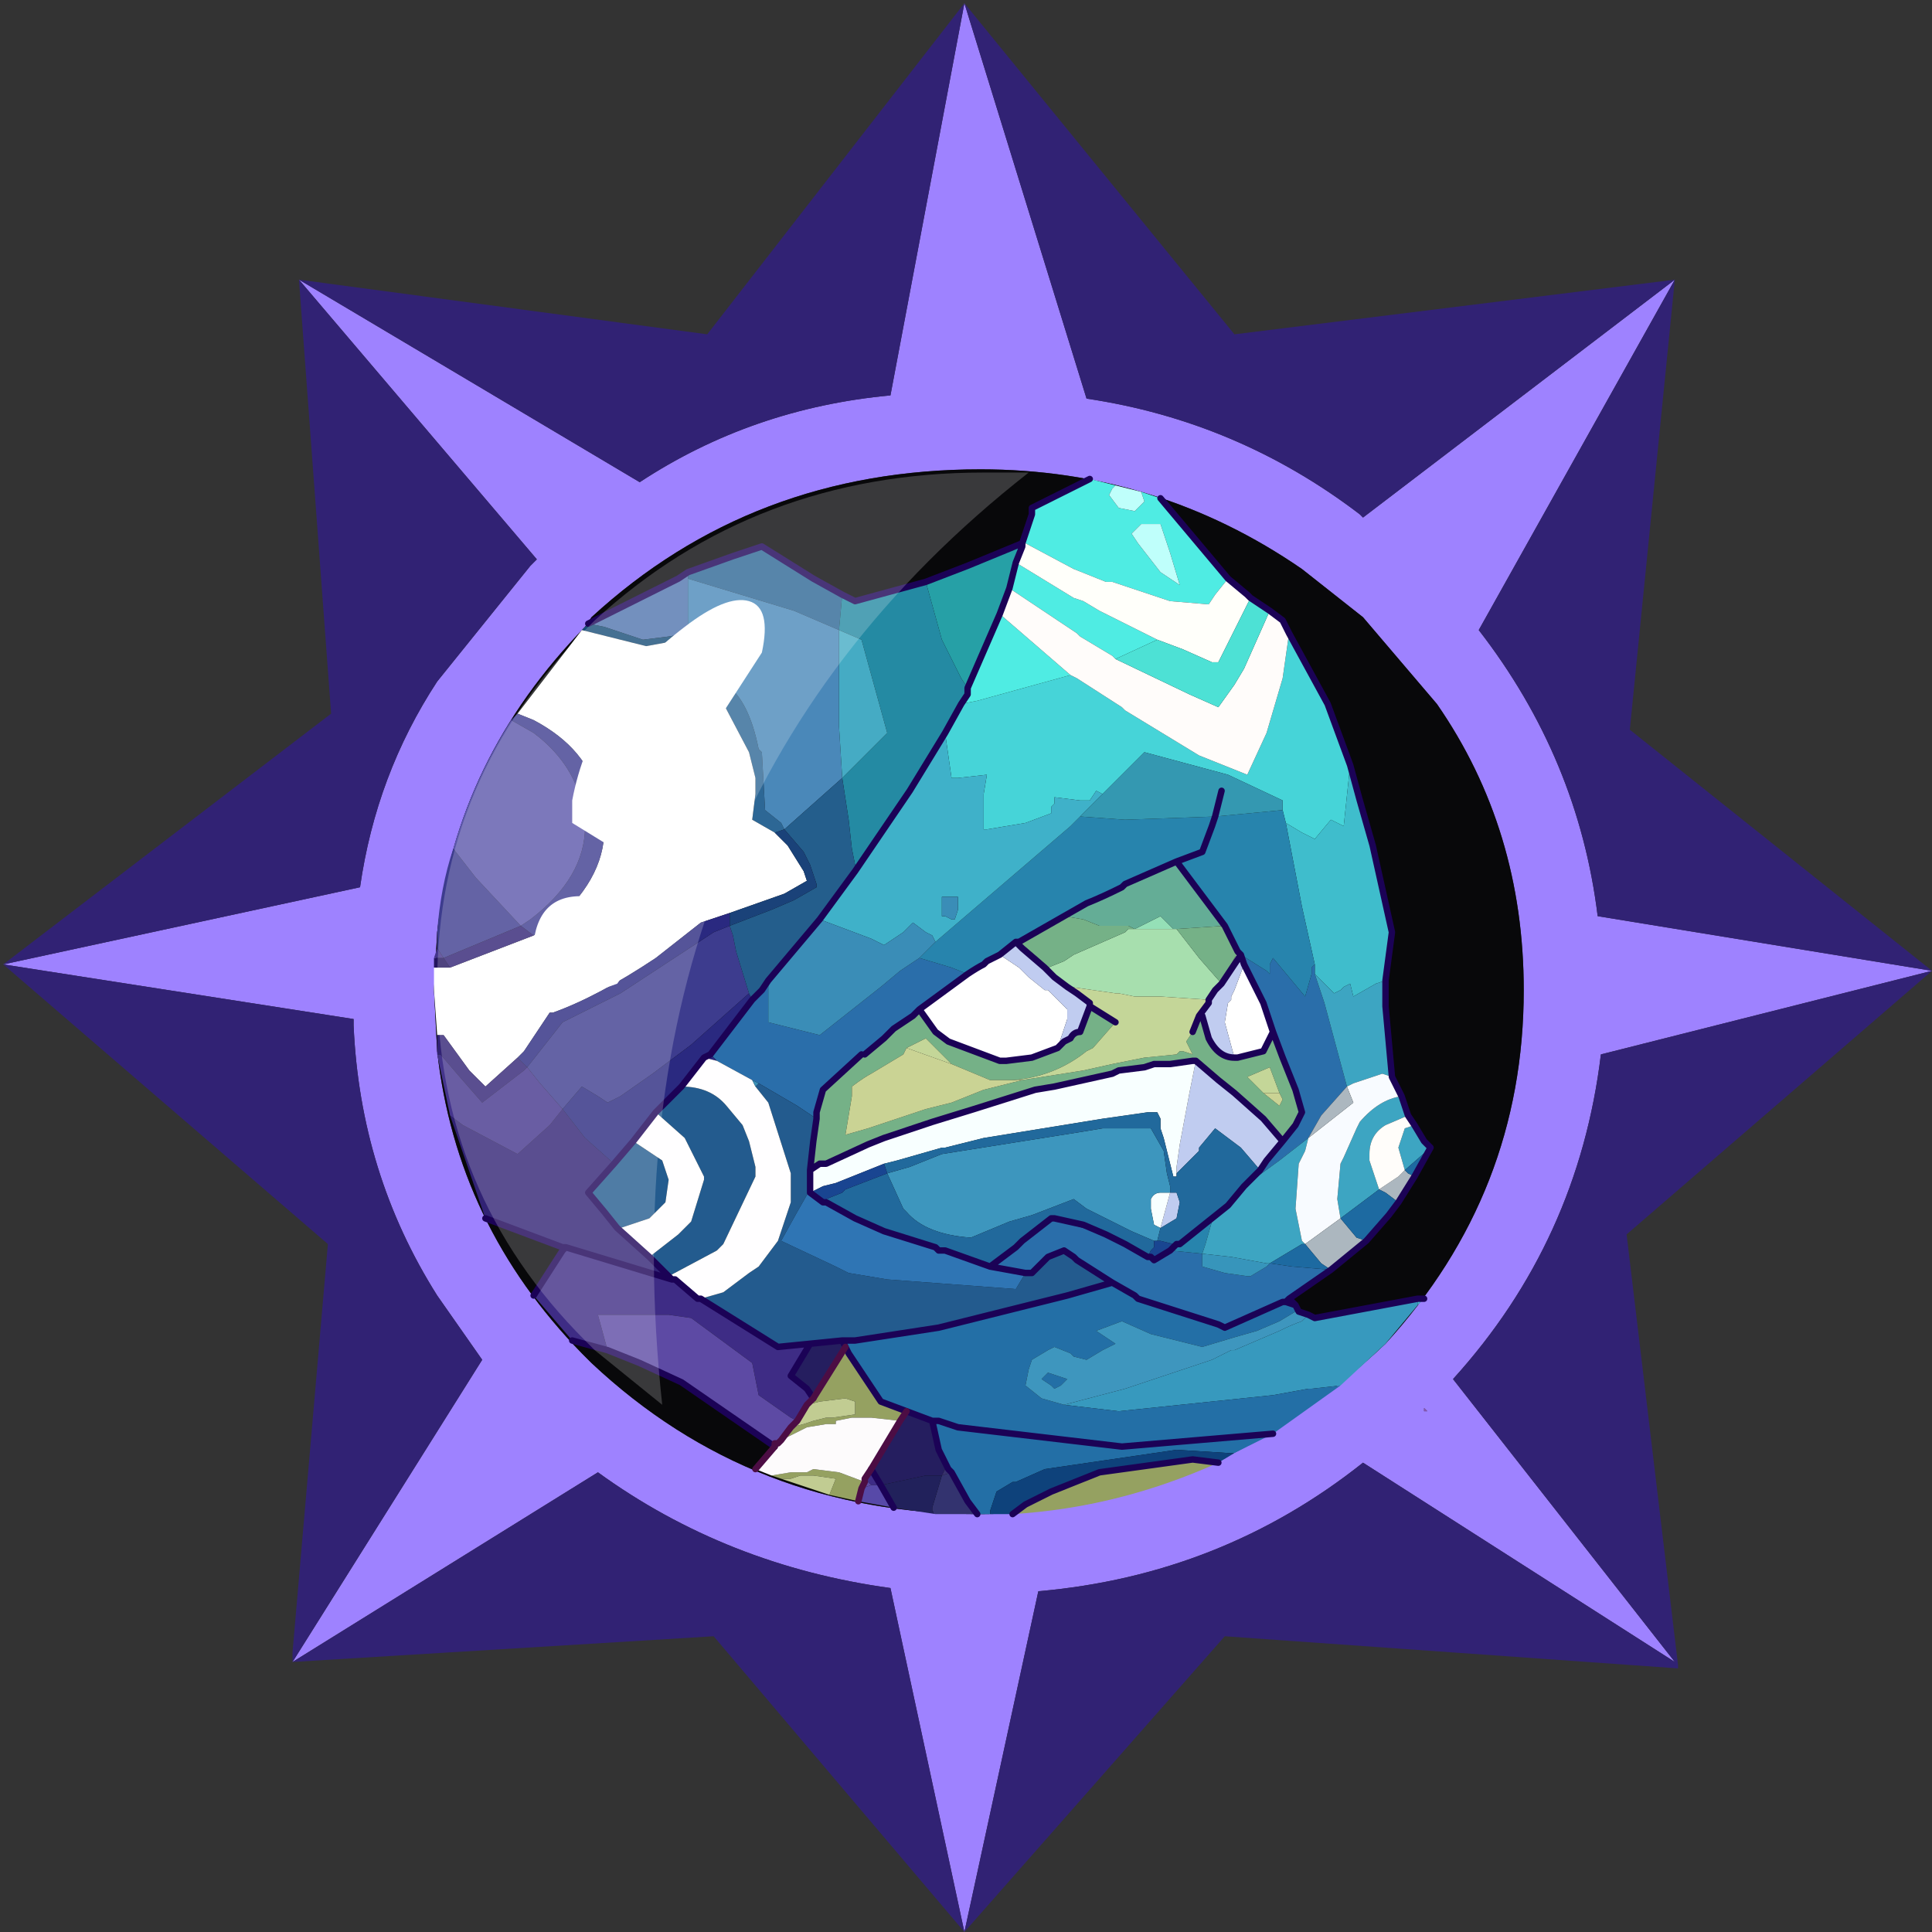 <?xml version="1.0" encoding="UTF-8" standalone="no"?>
<svg xmlns:ffdec="https://www.free-decompiler.com/flash" xmlns:xlink="http://www.w3.org/1999/xlink" ffdec:objectType="frame" height="30.05px" width="30.05px" xmlns="http://www.w3.org/2000/svg">
  <rect width="100%" height="100%" fill="#333333" stroke="none"/>
  <g transform="matrix(1.0, 0.0, 0.0, 1.0, 0.0, 0.0)">
    <use ffdec:characterId="1" height="30.0" transform="matrix(1.0, 0.0, 0.0, 1.0, 0.0, 0.0)" width="30.0" xlink:href="#shape0"/>
    <use ffdec:characterId="3" height="30.0" transform="matrix(1.0, 0.0, 0.0, 1.0, 0.05, 0.05)" width="30.0" xlink:href="#sprite0"/>
  </g>
  <defs>
    <g id="shape0" transform="matrix(1.0, 0.0, 0.0, 1.0, 0.0, 0.0)">
      <path d="M0.0 0.0 L30.0 0.0 30.0 30.0 0.0 30.0 0.0 0.0" fill="#33cc66" fill-opacity="0.0" fill-rule="evenodd" stroke="none"/>
    </g>
    <g id="sprite0" transform="matrix(1.0, 0.0, 0.0, 1.0, -0.05, 0.0)">
      <use ffdec:characterId="2" height="30.0" transform="matrix(1.0, 0.0, 0.0, 1.0, 0.05, 0.0)" width="30.0" xlink:href="#shape1"/>
    </g>
    <g id="shape1" transform="matrix(1.0, 0.0, 0.0, 1.0, -0.05, 0.0)">
      <path d="M26.05 4.3 L23.0 9.75 Q24.55 11.75 24.85 14.2 L30.05 15.05 24.9 16.35 Q24.55 19.25 22.6 21.4 L26.05 25.8 21.2 22.7 Q19.0 24.45 16.15 24.7 L15.0 30.0 13.85 24.65 Q11.3 24.3 9.3 22.85 L4.55 25.8 7.5 21.1 6.8 20.1 Q5.6 18.2 5.5 15.9 L5.5 15.8 0.05 14.95 5.6 13.75 Q5.85 12.0 6.8 10.55 L8.25 8.75 8.35 8.65 4.65 4.3 9.95 7.45 Q11.7 6.3 13.85 6.1 L15.0 0.0 16.9 6.15 Q19.25 6.5 21.15 7.95 L21.2 8.0 26.05 4.3 M21.2 9.55 L20.25 8.8 Q18.0 7.25 15.25 7.25 11.7 7.25 9.2 9.55 L9.1 9.7 Q7.1 11.75 6.8 14.45 L6.75 15.35 6.8 16.3 Q7.1 19.0 9.05 21.0 L9.2 21.15 Q11.7 23.5 15.25 23.5 18.75 23.5 21.55 20.85 23.7 18.5 23.7 15.35 23.7 12.85 22.35 10.9 L21.2 9.55 M22.2 21.9 L22.15 21.85 22.15 21.9 22.2 21.9" fill="#9e82ff" fill-rule="evenodd" stroke="none"/>
      <path d="M26.05 4.3 L21.2 8.0 21.15 7.95 Q19.25 6.5 16.9 6.15 L15.0 0.0 13.85 6.1 Q11.7 6.3 9.95 7.45 L4.65 4.3 8.35 8.65 8.25 8.75 6.8 10.55 Q5.85 12.0 5.6 13.75 L0.05 14.95 5.5 15.8 5.5 15.9 Q5.6 18.2 6.8 20.1 L7.5 21.1 4.55 25.8 9.3 22.85 Q11.3 24.3 13.85 24.65 L15.0 30.0 16.15 24.7 Q19.0 24.45 21.2 22.7 L26.05 25.8 22.6 21.4 Q24.55 19.25 24.9 16.35 L30.05 15.05 24.85 14.2 Q24.55 11.75 23.0 9.75 L26.05 4.3 25.35 11.3 30.05 15.05 25.3 19.15 26.1 25.85 26.1 25.9 19.05 25.4 15.0 30.0 11.1 25.4 4.55 25.8 4.55 25.65 5.1 19.3 0.05 14.95 5.15 11.05 4.65 4.3 11.0 5.15 15.0 0.0 19.2 5.15 26.05 4.3" fill="#312274" fill-rule="evenodd" stroke="none"/>
      <path d="M21.2 9.55 L22.35 10.9 Q23.7 12.85 23.7 15.35 23.7 18.5 21.55 20.85 18.75 23.5 15.25 23.5 11.7 23.5 9.2 21.15 L9.05 21.0 Q7.1 19.0 6.8 16.3 L6.75 15.35 6.8 14.45 Q7.1 11.75 9.1 9.7 L9.2 9.55 Q11.7 7.25 15.25 7.25 18.0 7.25 20.25 8.8 L21.2 9.55" fill="#08080a" fill-rule="evenodd" stroke="none"/>
      <path d="M22.2 21.9 L22.15 21.9 22.15 21.85 22.2 21.9" fill="url(#gradient0)" fill-rule="evenodd" stroke="none"/>
      <path d="M20.05 9.8 L20.65 10.9 21.0 11.85 20.9 12.8 20.7 12.7 20.45 13.0 20.25 12.9 20.0 12.75 19.95 12.55 19.95 12.4 19.1 12.0 17.8 11.65 17.15 12.3 17.05 12.25 16.95 12.4 16.8 12.4 16.4 12.35 16.4 12.45 16.35 12.5 16.35 12.6 15.95 12.75 15.35 12.85 15.3 12.85 15.3 12.3 15.35 12.0 14.9 12.05 14.8 12.05 14.7 11.35 14.95 10.9 15.2 10.85 16.65 10.45 16.75 10.5 17.45 10.95 17.5 11.0 18.65 11.7 19.4 12.0 19.7 11.35 19.95 10.5 20.05 9.8" fill="#46d4d8" fill-rule="evenodd" stroke="none"/>
      <path d="M21.0 11.85 L21.15 12.4 21.35 13.1 21.65 14.45 21.55 15.2 21.4 15.25 21.05 15.45 21.0 15.25 20.9 15.3 20.85 15.35 20.75 15.4 20.6 15.25 20.45 15.1 20.45 14.95 20.25 14.05 20.0 12.75 20.25 12.9 20.45 13.0 20.7 12.7 20.9 12.8 21.0 11.85" fill="#3fbdcc" fill-rule="evenodd" stroke="none"/>
      <path d="M20.7 19.7 L20.05 20.15 20.0 20.2 19.95 20.2 19.05 20.6 18.95 20.55 17.7 20.15 17.65 20.1 17.3 19.9 16.75 19.55 16.7 19.5 16.55 19.4 16.3 19.5 16.05 19.75 15.95 19.75 15.4 19.65 15.8 19.35 15.9 19.25 16.35 18.9 16.85 19.05 17.2 19.15 17.3 19.2 17.5 19.3 17.85 19.5 17.9 19.5 17.95 19.55 18.2 19.4 18.7 19.45 18.7 19.65 19.05 19.75 19.4 19.8 19.45 19.8 19.7 19.65 19.75 19.6 20.1 19.65 20.7 19.7 M19.3 14.8 L19.7 15.05 19.75 15.1 19.75 14.95 19.8 14.85 20.3 15.45 20.4 15.1 20.4 15.0 20.45 14.95 20.45 15.1 20.6 15.55 20.95 16.85 20.55 17.3 20.35 17.65 19.9 18.0 19.35 18.4 19.6 18.15 19.7 18.0 19.95 17.7 20.15 17.45 20.25 17.25 20.15 16.9 19.95 16.4 19.8 16.0 19.65 15.55 19.6 15.45 19.35 14.95 19.3 14.8 M11.7 15.5 L11.85 15.35 11.95 15.2 11.95 15.35 11.95 15.85 12.75 16.05 13.7 15.3 14.0 15.05 14.3 14.85 14.8 15.0 15.05 15.1 14.3 15.65 14.2 15.75 13.9 15.95 13.75 16.1 13.45 16.35 13.4 16.35 12.8 16.9 12.7 17.25 12.7 17.35 12.4 17.15 11.8 16.8 11.7 16.75 11.15 16.45 11.05 16.35 11.7 15.5" fill="#2a6eaa" fill-rule="evenodd" stroke="none"/>
      <path d="M19.95 12.55 L20.0 12.75 20.25 14.05 20.45 14.95 20.4 15.0 20.4 15.1 20.3 15.45 19.8 14.85 19.75 14.95 19.75 15.1 19.7 15.05 19.3 14.8 19.25 14.75 19.05 14.35 18.3 13.35 18.7 13.2 18.85 12.8 18.9 12.65 18.85 12.8 18.7 13.2 18.3 13.35 17.5 13.7 17.45 13.75 Q17.15 13.9 16.9 14.0 L16.55 14.2 15.85 14.6 15.8 14.6 15.55 14.8 15.45 14.85 15.35 14.9 15.3 14.95 Q15.2 15.0 15.05 15.1 L14.8 15.0 14.3 14.85 14.55 14.6 16.65 12.8 16.8 12.65 17.5 12.7 18.9 12.65 19.95 12.55 M18.7 19.45 L18.2 19.4 18.3 19.3 18.35 19.3 18.85 18.9 18.85 18.95 18.75 19.3 18.7 19.45" fill="#2784ad" fill-rule="evenodd" stroke="none"/>
      <path d="M21.55 15.2 L21.55 15.5 21.55 15.6 21.65 16.7 21.5 16.65 21.05 16.8 20.95 16.85 20.6 15.55 20.45 15.1 20.6 15.25 20.75 15.4 20.85 15.35 20.9 15.3 21.0 15.25 21.05 15.45 21.4 15.25 21.55 15.2 M21.8 17.0 L21.9 17.3 21.55 17.45 Q21.3 17.6 21.3 17.9 L21.3 18.0 21.45 18.45 20.85 18.9 20.8 18.6 20.85 18.05 20.9 17.95 21.1 17.5 21.15 17.4 Q21.45 17.05 21.8 17.0 M22.0 17.45 L22.15 17.7 22.25 17.8 21.85 18.15 21.75 17.8 21.85 17.5 22.0 17.45 M20.35 17.65 L20.3 17.85 20.2 18.05 20.15 18.75 20.25 19.25 20.3 19.3 20.25 19.3 19.75 19.6 19.7 19.6 19.15 19.5 18.7 19.45 18.75 19.3 18.85 18.95 18.85 18.9 19.1 18.7 19.35 18.4 19.9 18.0 20.35 17.65" fill="#3da5c2" fill-rule="evenodd" stroke="none"/>
      <path d="M21.65 16.7 L21.8 17.0 Q21.45 17.05 21.15 17.4 L21.1 17.5 20.9 17.95 20.85 18.05 20.8 18.6 20.85 18.9 20.3 19.3 20.25 19.25 20.15 18.75 20.2 18.05 20.3 17.85 20.35 17.65 21.05 17.1 20.95 16.85 21.05 16.8 21.5 16.65 21.65 16.7" fill="#f8fbff" fill-rule="evenodd" stroke="none"/>
      <path d="M22.0 18.25 L21.75 18.65 21.55 18.5 21.45 18.45 21.75 18.25 21.85 18.15 21.9 18.2 22.0 18.25 M21.25 19.25 L20.7 19.7 20.55 19.6 20.3 19.3 20.85 18.9 21.1 19.2 21.25 19.25 M20.35 17.65 L20.55 17.3 20.95 16.85 21.05 17.1 20.35 17.65" fill="#acb7bf" fill-rule="evenodd" stroke="none"/>
      <path d="M21.9 17.3 L22.0 17.45 21.85 17.5 21.75 17.8 21.85 18.15 21.75 18.25 21.45 18.45 21.3 18.0 21.3 17.9 Q21.3 17.6 21.55 17.45 L21.9 17.3" fill="#fffdfa" fill-rule="evenodd" stroke="none"/>
      <path d="M22.25 17.8 L22.0 18.25 21.9 18.2 21.85 18.15 22.25 17.8 M21.75 18.65 L21.6 18.85 21.25 19.25 21.1 19.2 20.85 18.9 21.45 18.45 21.55 18.5 21.75 18.65 M20.3 19.3 L20.55 19.6 20.7 19.7 20.1 19.65 19.75 19.6 20.25 19.3 20.3 19.3" fill="#1d6aa1" fill-rule="evenodd" stroke="none"/>
      <path d="M20.35 20.4 L20.45 20.45 22.05 20.15 22.05 20.25 21.55 20.85 20.85 21.5 20.4 21.55 20.35 21.55 19.8 21.65 17.4 21.9 16.55 21.8 17.5 21.55 18.85 21.1 19.15 20.95 19.2 20.95 19.9 20.65 Q20.1 20.55 20.25 20.5 L20.35 20.4" fill="#3799be" fill-rule="evenodd" stroke="none"/>
      <path d="M20.15 20.25 L20.2 20.35 20.15 20.35 19.9 20.5 19.55 20.65 19.2 20.75 18.7 20.9 17.9 20.7 17.45 20.5 17.05 20.65 17.2 20.75 17.35 20.85 17.15 20.95 16.9 21.1 16.7 21.05 16.65 21.0 16.4 20.9 16.3 20.95 16.05 21.1 16.0 21.25 15.95 21.5 16.2 21.7 16.55 21.8 17.4 21.9 19.8 21.65 20.35 21.55 20.4 21.55 20.85 21.5 19.8 22.25 19.2 22.55 19.1 22.55 18.3 22.5 16.25 22.8 15.8 23.0 15.75 23.0 15.5 23.15 15.4 23.45 15.4 23.5 15.25 23.5 15.2 23.5 15.05 23.3 14.8 22.85 14.75 22.8 14.6 22.5 14.5 22.05 14.1 21.9 13.7 21.75 13.2 21.0 13.15 20.9 13.1 20.8 13.3 20.8 14.6 20.6 16.6 20.1 17.3 19.9 17.65 20.1 17.7 20.15 18.95 20.55 19.05 20.6 19.95 20.2 20.0 20.2 20.15 20.25 M19.8 22.25 L17.45 22.45 14.9 22.15 14.6 22.05 14.5 22.05 14.6 22.05 14.9 22.15 17.45 22.45 19.8 22.25 M16.4 21.55 L16.35 21.5 16.2 21.4 16.3 21.3 16.45 21.35 16.6 21.4 16.5 21.5 16.4 21.55" fill="#236fa6" fill-rule="evenodd" stroke="none"/>
      <path d="M22.05 20.15 L22.15 20.15 22.05 20.25 22.05 20.15" fill="#46b2ce" fill-rule="evenodd" stroke="none"/>
      <path d="M14.4 9.0 L15.05 8.75 15.9 8.4 15.9 8.45 15.8 8.7 15.7 9.1 15.55 9.5 15.05 10.65 14.95 10.5 14.65 9.9 14.4 9.0" fill="#26a0a6" fill-rule="evenodd" stroke="none"/>
      <path d="M10.7 8.85 L11.4 8.6 11.85 8.45 12.65 8.95 13.1 9.2 13.05 9.75 12.35 9.45 10.7 8.95 10.7 8.85 M10.7 9.8 L11.15 9.75 11.35 9.75 11.3 10.6 Q11.65 10.85 11.8 11.6 L11.85 11.65 11.9 12.55 12.15 12.75 12.2 12.85 12.05 12.9 11.7 12.7 11.75 12.3 11.75 12.05 11.65 11.65 11.15 10.7 11.15 10.5 11.25 9.8 10.7 9.85 10.7 9.8" fill="#2d6795" fill-rule="evenodd" stroke="none"/>
      <path d="M9.15 9.65 L10.55 8.95 10.7 8.85 10.7 8.95 10.7 9.5 10.7 9.8 10.4 9.85 10.0 9.9 9.4 9.7 9.15 9.65" fill="#5074ae" fill-rule="evenodd" stroke="none"/>
      <path d="M10.7 8.95 L12.35 9.45 13.05 9.75 13.05 10.45 13.05 11.25 13.1 12.05 12.2 12.85 12.15 12.75 11.9 12.55 11.85 11.65 11.8 11.6 Q11.65 10.85 11.3 10.6 L11.35 9.75 11.15 9.75 10.7 9.8 10.7 9.5 10.7 8.95" fill="#4a88b9" fill-rule="evenodd" stroke="none"/>
      <path d="M9.05 9.75 L9.1 9.7 9.15 9.65 9.4 9.7 10.0 9.9 10.4 9.85 10.7 9.8 10.7 9.85 10.6 9.9 10.05 10.0 9.85 9.95 9.05 9.75" fill="#164c77" fill-rule="evenodd" stroke="none"/>
      <path d="M6.8 16.05 L6.75 15.35 6.75 15.0 7.0 15.0 8.3 14.5 Q8.4 14.45 8.55 14.35 9.4 13.65 9.4 12.85 L9.4 12.8 9.3 12.35 Q9.15 11.6 8.3 11.15 L8.05 11.05 9.05 9.75 9.85 9.95 10.05 10.0 10.6 9.9 10.7 9.85 11.25 9.8 11.15 10.5 11.15 10.7 11.65 11.65 11.75 12.05 11.75 12.3 11.7 12.7 12.05 12.9 12.25 13.1 12.5 13.5 12.55 13.65 12.2 13.85 11.35 14.15 11.2 14.2 10.9 14.3 10.2 14.85 Q9.3 15.45 8.6 15.7 L8.55 15.7 8.15 16.3 8.05 16.4 7.55 16.85 7.3 16.6 6.9 16.05 6.8 16.05 M19.35 14.95 L19.6 15.45 19.65 15.55 19.8 16.0 19.75 16.1 19.65 16.3 19.25 16.4 19.2 16.4 19.05 15.85 19.1 15.55 19.15 15.5 19.15 15.45 19.2 15.35 19.35 14.95 M15.05 15.1 Q15.2 15.0 15.3 14.95 L15.35 14.9 15.45 14.85 15.55 14.8 15.85 15.0 16.0 15.15 16.25 15.35 16.3 15.35 16.6 15.65 16.6 15.8 16.45 16.25 16.05 16.4 15.65 16.45 15.55 16.45 14.75 16.15 14.55 16.0 14.3 15.65 15.05 15.1" fill="#ffffff" fill-rule="evenodd" stroke="none"/>
      <path d="M13.1 9.2 L13.3 9.3 14.4 9.0 14.65 9.9 14.95 10.5 15.05 10.65 15.05 10.75 14.95 10.9 14.7 11.35 14.15 12.25 13.3 13.5 13.3 13.4 13.25 13.15 13.2 12.7 13.1 12.05 13.8 11.35 13.4 9.9 13.05 9.75 13.1 9.2" fill="#248aa3" fill-rule="evenodd" stroke="none"/>
      <path d="M15.9 8.4 L16.05 7.95 16.05 7.85 16.25 7.75 16.95 7.4 17.35 7.5 17.3 7.55 17.25 7.65 17.4 7.85 17.65 7.9 17.8 7.75 17.75 7.6 18.05 7.7 19.1 8.95 18.9 9.2 18.8 9.35 18.2 9.3 17.3 9.0 17.2 9.0 16.7 8.8 15.95 8.4 15.9 8.4 M16.65 10.45 L15.2 10.85 14.95 10.9 15.05 10.75 15.05 10.65 15.55 9.5 16.65 10.45 M15.7 9.1 L15.8 8.7 16.7 9.25 16.85 9.3 17.1 9.45 18.0 9.9 17.35 10.2 17.3 10.15 16.8 9.85 16.75 9.8 15.7 9.1 M18.2 8.55 L18.05 8.1 17.9 8.1 17.75 8.1 17.7 8.15 17.6 8.25 17.7 8.4 18.05 8.85 18.35 9.05 18.2 8.55" fill="#4fece3" fill-rule="evenodd" stroke="none"/>
      <path d="M13.1 12.05 L13.05 11.25 13.05 10.45 13.05 9.75 13.4 9.9 13.8 11.35 13.1 12.05" fill="#45abc4" fill-rule="evenodd" stroke="none"/>
      <path d="M14.7 11.35 L14.8 12.05 14.9 12.05 15.35 12.0 15.3 12.3 15.3 12.85 15.35 12.85 15.95 12.75 16.35 12.6 16.35 12.5 16.4 12.45 16.4 12.35 16.8 12.4 16.95 12.4 17.05 12.25 17.15 12.3 16.8 12.65 16.65 12.8 14.55 14.6 14.5 14.5 14.4 14.45 14.2 14.3 14.05 14.45 13.75 14.65 13.55 14.55 12.75 14.25 13.3 13.5 14.15 12.25 14.7 11.35 M14.9 13.9 L14.65 13.9 14.65 14.05 14.65 14.2 14.7 14.2 14.8 14.25 14.85 14.25 14.9 14.1 14.9 13.9" fill="#3fb1c9" fill-rule="evenodd" stroke="none"/>
      <path d="M17.35 7.5 L17.75 7.6 17.8 7.75 17.65 7.9 17.4 7.85 17.25 7.65 17.3 7.55 17.35 7.5 M18.2 8.55 L18.35 9.05 18.05 8.85 17.7 8.4 17.6 8.25 17.7 8.15 17.75 8.1 17.9 8.1 18.05 8.1 18.2 8.55" fill="#bffffb" fill-rule="evenodd" stroke="none"/>
      <path d="M19.1 8.95 L19.4 9.2 19.45 9.25 18.95 10.25 18.85 10.25 18.4 10.05 18.0 9.9 17.1 9.45 16.85 9.3 16.7 9.25 15.8 8.7 15.9 8.45 15.9 8.4 15.95 8.4 16.7 8.8 17.2 9.0 17.3 9.0 18.2 9.3 18.8 9.35 18.9 9.2 19.1 8.95" fill="#fffffa" fill-rule="evenodd" stroke="none"/>
      <path d="M19.75 9.45 L19.95 9.6 20.05 9.8 19.95 10.5 19.7 11.35 19.4 12.0 18.65 11.7 17.5 11.0 17.45 10.95 16.75 10.5 16.65 10.45 15.55 9.5 15.7 9.1 16.75 9.8 16.8 9.85 17.3 10.15 17.35 10.2 18.5 10.75 18.95 10.95 19.2 10.6 19.35 10.35 19.75 9.45" fill="#fffcfa" fill-rule="evenodd" stroke="none"/>
      <path d="M19.45 9.25 L19.6 9.35 19.75 9.45 19.35 10.35 19.2 10.6 18.95 10.95 18.5 10.75 17.35 10.2 18.0 9.9 18.4 10.05 18.85 10.25 18.95 10.25 19.45 9.25" fill="#4de1d5" fill-rule="evenodd" stroke="none"/>
      <path d="M17.15 12.3 L17.8 11.65 19.1 12.0 19.95 12.4 19.95 12.55 18.9 12.65 19.0 12.25 18.9 12.65 17.5 12.7 16.8 12.65 17.15 12.3" fill="#3498b1" fill-rule="evenodd" stroke="none"/>
      <path d="M6.8 14.7 L6.8 14.45 Q6.85 13.75 7.05 13.15 L7.4 13.6 8.1 14.35 8.25 14.25 Q9.1 13.6 9.1 12.8 L9.05 12.45 Q8.9 11.8 8.3 11.35 L7.95 11.15 8.05 11.05 8.3 11.15 Q9.15 11.6 9.3 12.35 L9.4 12.8 9.4 12.85 Q9.4 13.65 8.55 14.35 8.4 14.45 8.3 14.5 L8.1 14.35 6.9 14.85 6.8 14.7 M11.35 14.35 L11.4 14.5 11.45 14.75 11.65 15.4 10.75 16.2 10.15 16.65 9.65 17.0 9.45 17.1 9.3 17.0 9.05 16.85 8.75 17.2 8.4 16.8 8.2 16.55 8.75 15.85 9.65 15.4 11.1 14.45 11.35 14.35" fill="#3d3c8e" fill-rule="evenodd" stroke="none"/>
      <path d="M7.05 13.15 Q7.35 12.1 7.95 11.15 L8.3 11.35 Q8.9 11.8 9.05 12.45 L9.1 12.8 Q9.1 13.6 8.25 14.25 L8.1 14.35 7.4 13.6 7.05 13.15" fill="#5b56aa" fill-rule="evenodd" stroke="none"/>
      <path d="M8.8 19.35 L8.75 19.35 7.55 18.9 7.0 17.3 7.2 17.45 8.05 17.9 8.55 17.45 8.75 17.2 9.1 17.65 9.55 18.05 9.15 18.5 9.4 18.8 9.6 19.05 10.1 19.5 10.4 19.8 10.45 19.85 8.8 19.35 M6.8 16.35 L6.8 16.3 6.8 16.05 6.9 16.05 7.3 16.6 7.55 16.85 8.05 16.4 8.2 16.55 8.15 16.6 7.5 17.1 7.15 16.7 6.85 16.35 6.8 16.35 M8.1 14.35 L8.3 14.5 7.0 15.0 6.9 14.85 8.1 14.35" fill="#312274" fill-rule="evenodd" stroke="none"/>
      <path d="M6.75 15.0 L6.75 14.85 6.9 14.85 7.0 15.0 6.75 15.0" fill="#23155f" fill-rule="evenodd" stroke="none"/>
      <path d="M7.0 17.3 L6.8 16.35 6.85 16.35 7.15 16.7 7.5 17.1 8.15 16.6 8.2 16.55 8.4 16.8 8.75 17.2 8.55 17.45 8.05 17.9 7.2 17.45 7.0 17.3 M6.75 14.85 L6.8 14.7 6.9 14.85 6.75 14.85" fill="#44348c" fill-rule="evenodd" stroke="none"/>
      <path d="M11.65 15.4 L11.7 15.5 11.05 16.35 10.95 16.4 11.05 16.35 11.15 16.45 10.95 16.4 10.6 16.85 10.2 17.25 9.85 17.7 9.55 18.05 9.1 17.65 8.75 17.2 9.05 16.85 9.3 17.0 9.45 17.1 9.65 17.0 10.15 16.65 10.75 16.2 11.65 15.4 M8.2 16.55 L8.05 16.4 8.15 16.3 8.55 15.7 8.6 15.7 Q9.3 15.45 10.2 14.85 L10.9 14.3 11.2 14.2 11.35 14.15 11.35 14.25 11.35 14.35 11.1 14.45 9.65 15.4 8.75 15.85 8.2 16.55" fill="#2a2980" fill-rule="evenodd" stroke="none"/>
      <path d="M15.95 19.75 L16.05 19.75 16.3 19.5 16.55 19.4 16.7 19.5 16.75 19.55 17.3 19.9 16.6 20.1 14.6 20.6 13.3 20.8 13.1 20.8 12.6 20.85 12.1 20.9 10.9 20.15 11.25 20.05 11.65 19.75 11.8 19.65 11.95 19.45 12.1 19.25 12.3 18.65 12.3 18.45 12.3 18.2 11.95 17.1 11.75 16.85 11.8 16.8 12.4 17.15 12.7 17.35 12.65 17.7 12.6 18.15 12.6 18.45 12.4 18.8 12.15 19.25 13.0 19.65 13.2 19.75 13.8 19.85 15.8 20.0 15.95 19.75 M9.55 18.05 L9.85 17.7 10.3 18.0 10.4 18.3 10.35 18.65 10.1 18.9 9.65 19.05 9.6 19.05 9.4 18.8 9.15 18.5 9.55 18.05 M10.2 17.25 L10.6 16.85 Q11.05 16.85 11.3 17.15 L11.55 17.45 11.65 17.7 11.75 18.1 11.75 18.2 11.75 18.25 11.25 19.3 11.15 19.4 10.4 19.8 10.1 19.5 10.55 19.15 10.75 18.95 10.95 18.3 10.95 18.25 10.65 17.65 10.2 17.25" fill="#235b8e" fill-rule="evenodd" stroke="none"/>
      <path d="M9.85 17.7 L10.2 17.25 10.65 17.65 10.95 18.25 10.95 18.3 10.75 18.95 10.55 19.15 10.1 19.5 9.6 19.05 9.65 19.05 10.1 18.9 10.35 18.65 10.4 18.3 10.3 18.0 9.85 17.7 M10.6 16.85 L10.95 16.4 11.15 16.45 11.7 16.75 11.75 16.85 11.95 17.1 12.3 18.2 12.3 18.45 12.3 18.65 12.1 19.25 11.95 19.45 11.8 19.65 11.65 19.75 11.25 20.05 10.9 20.15 10.85 20.15 10.5 19.85 10.45 19.85 10.4 19.8 11.15 19.4 11.25 19.3 11.75 18.25 11.75 18.2 11.75 18.1 11.65 17.7 11.55 17.45 11.3 17.15 Q11.05 16.85 10.6 16.85" fill="#fffeff" fill-rule="evenodd" stroke="none"/>
      <path d="M20.05 20.15 L20.15 20.25 20.0 20.2 20.05 20.15 M9.45 20.95 L8.9 20.8 8.3 20.1 8.75 19.4 8.8 19.35 10.45 19.85 10.5 19.85 10.85 20.15 10.9 20.15 12.1 20.9 12.6 20.85 12.3 21.35 12.55 21.55 12.65 21.7 12.55 21.8 12.4 22.05 12.3 22.0 11.8 21.65 11.7 21.15 10.75 20.45 10.4 20.4 9.8 20.4 9.3 20.4 9.45 20.95 M17.2 19.15 L16.85 19.05 16.35 18.9 16.4 18.9 16.85 19.0 17.2 19.15 M13.45 22.95 L13.55 22.8 13.7 23.05 13.55 23.05 13.45 22.95" fill="#3e2c85" fill-rule="evenodd" stroke="none"/>
      <path d="M12.05 22.45 L10.6 21.45 9.95 21.15 9.45 20.95 9.3 20.4 9.8 20.4 10.4 20.4 10.75 20.45 11.7 21.15 11.8 21.65 12.3 22.0 12.4 22.05 12.3 22.15 12.15 22.35 12.1 22.4 12.05 22.4 12.05 22.45 M13.45 23.0 L13.45 22.95 13.55 23.05 13.4 23.1 13.45 23.0" fill="#5d4aa4" fill-rule="evenodd" stroke="none"/>
      <path d="M18.25 14.4 L18.2 14.4 17.65 14.4 18.05 14.2 18.25 14.4" fill="#95e0b7" fill-rule="evenodd" stroke="none"/>
      <path d="M18.3 13.35 L19.05 14.35 18.3 14.4 18.25 14.4 18.05 14.2 17.65 14.4 17.55 14.35 17.5 14.35 17.1 14.35 16.85 14.25 16.55 14.2 16.9 14.0 Q17.15 13.9 17.45 13.75 L17.5 13.7 18.3 13.35" fill="#64ad96" fill-rule="evenodd" stroke="none"/>
      <path d="M19.25 14.75 L19.3 14.8 19.0 15.25 18.9 15.35 18.8 15.5 18.05 15.45 17.65 15.45 17.4 15.4 17.35 15.4 16.65 15.3 16.6 15.3 16.4 15.15 16.25 15.0 15.9 14.7 15.8 14.6 15.85 14.6 16.15 14.85 16.3 15.0 16.55 14.9 16.7 14.8 17.5 14.45 17.55 14.4 17.65 14.4 18.2 14.4 18.25 14.4 18.3 14.4 18.65 14.85 19.0 15.25 19.25 14.75" fill="#a7dfae" fill-rule="evenodd" stroke="none"/>
      <path d="M19.3 14.8 L19.35 14.95 19.2 15.35 19.15 15.45 19.15 15.5 19.1 15.55 19.05 15.85 19.2 16.4 Q18.95 16.4 18.8 16.1 L18.7 15.75 18.65 15.75 18.8 15.55 18.8 15.5 18.9 15.35 19.0 15.25 19.3 14.8 M19.95 17.7 L19.7 18.0 19.6 18.15 19.3 17.8 18.9 17.5 18.65 17.8 18.65 17.85 18.55 17.95 18.3 18.2 18.3 18.1 18.35 17.75 18.5 16.95 18.6 16.45 18.95 16.75 19.2 16.95 19.65 17.35 19.95 17.7 M15.8 14.6 L15.9 14.7 16.25 15.0 16.4 15.15 16.6 15.3 16.75 15.4 16.95 15.55 16.95 15.6 16.8 16.0 Q16.7 16.0 16.65 16.1 L16.55 16.15 16.45 16.25 16.6 15.8 16.6 15.65 16.3 15.35 16.25 15.35 16.0 15.15 15.85 15.0 15.55 14.8 15.8 14.6 M18.2 18.5 L18.3 18.5 18.35 18.65 18.3 18.9 18.05 19.05 18.2 18.5" fill="#c0ccf0" fill-rule="evenodd" stroke="none"/>
      <path d="M19.05 14.35 L19.25 14.75 19.0 15.25 18.65 14.85 18.3 14.4 19.05 14.35 M19.8 16.0 L19.95 16.4 20.15 16.9 20.25 17.25 20.15 17.45 19.95 17.7 19.65 17.35 19.2 16.95 18.95 16.75 18.6 16.45 18.55 16.45 18.2 16.5 17.95 16.5 17.8 16.55 17.4 16.6 17.3 16.65 16.4 16.85 16.1 16.9 15.15 17.2 14.5 17.4 13.75 17.65 13.5 17.75 12.85 18.05 12.75 18.05 12.6 18.15 12.65 17.7 12.7 17.35 12.7 17.25 12.8 16.9 13.4 16.35 13.45 16.35 13.75 16.1 13.9 15.95 14.2 15.75 14.3 15.65 14.55 16.0 14.75 16.15 15.55 16.45 15.65 16.45 16.05 16.4 16.45 16.25 16.55 16.15 16.65 16.1 Q16.7 16.0 16.8 16.0 L16.95 15.6 17.35 15.85 17.0 16.25 16.9 16.3 Q16.4 16.7 15.75 16.75 L15.6 16.75 15.4 16.75 14.8 16.5 14.4 16.1 14.1 16.25 14.05 16.35 13.55 16.65 Q13.45 16.7 13.25 16.85 L13.25 17.0 13.15 17.6 13.5 17.5 14.4 17.2 14.8 17.1 15.3 16.9 15.9 16.75 16.85 16.6 17.3 16.5 17.8 16.4 18.3 16.35 18.35 16.3 18.4 16.3 18.55 16.35 18.45 16.15 18.55 16.0 18.7 15.75 18.8 16.1 Q18.95 16.4 19.2 16.4 L19.25 16.4 19.65 16.3 19.75 16.1 19.8 16.0 M17.65 14.4 L17.55 14.4 17.5 14.45 16.7 14.8 16.55 14.9 16.3 15.0 16.15 14.85 15.85 14.6 16.55 14.2 16.85 14.25 17.1 14.35 17.5 14.35 17.55 14.35 17.65 14.4 M19.9 16.95 L19.75 16.55 19.4 16.7 19.65 16.95 19.9 17.15 19.95 17.05 19.9 16.95" fill="#75b187" fill-rule="evenodd" stroke="none"/>
      <path d="M16.6 15.3 L16.65 15.3 17.35 15.4 17.4 15.4 17.65 15.45 18.05 15.45 18.8 15.5 18.8 15.55 18.65 15.75 18.55 16.0 18.65 15.75 18.7 15.75 18.55 16.0 18.45 16.15 18.55 16.35 18.4 16.3 18.35 16.3 18.3 16.35 17.8 16.4 17.3 16.5 16.85 16.6 15.9 16.75 15.75 16.75 Q16.4 16.7 16.9 16.3 L17.0 16.25 17.35 15.85 16.95 15.6 16.95 15.55 16.75 15.4 16.6 15.3 M19.65 16.95 L19.4 16.7 19.75 16.55 19.9 16.95 19.65 16.95 M14.1 16.25 L14.4 16.1 14.8 16.5 14.1 16.25" fill="#c4d698" fill-rule="evenodd" stroke="none"/>
      <path d="M12.6 18.15 L12.75 18.05 12.85 18.05 13.5 17.75 13.75 17.65 14.5 17.4 15.15 17.2 16.1 16.9 16.4 16.85 17.3 16.65 17.4 16.6 17.8 16.55 17.95 16.5 18.2 16.5 18.55 16.45 18.6 16.45 18.5 16.95 18.35 17.75 18.3 18.1 18.3 18.2 18.3 18.25 18.25 18.25 18.1 17.65 18.05 17.5 18.05 17.35 18.0 17.25 17.95 17.25 17.85 17.25 17.15 17.35 15.3 17.65 14.7 17.8 14.65 17.8 13.95 18.0 13.75 18.05 13.0 18.35 12.8 18.4 12.6 18.5 12.6 18.45 12.6 18.15 M18.05 19.05 L17.95 19.0 17.9 18.75 17.9 18.6 Q17.95 18.5 18.05 18.5 L18.1 18.5 18.2 18.5 18.05 19.05" fill="#f8ffff" fill-rule="evenodd" stroke="none"/>
      <path d="M15.75 16.75 L15.9 16.75 15.3 16.9 14.8 17.1 14.4 17.2 13.5 17.5 13.15 17.6 13.25 17.0 13.25 16.85 Q13.45 16.7 13.55 16.65 L14.05 16.35 14.1 16.25 14.8 16.5 15.4 16.75 15.6 16.75 15.75 16.75 M19.9 16.95 L19.95 17.05 19.9 17.15 19.65 16.95 19.9 16.95" fill="#cad394" fill-rule="evenodd" stroke="none"/>
      <path d="M17.95 19.25 L17.6 19.1 16.9 18.75 16.7 18.6 16.05 18.85 15.7 18.95 15.1 19.2 Q14.4 19.15 14.1 18.8 L14.05 18.75 13.8 18.2 14.15 18.1 14.65 17.9 16.85 17.55 17.15 17.5 17.85 17.5 17.9 17.5 18.1 17.85 18.15 18.2 18.2 18.4 18.2 18.5 18.1 18.5 18.05 18.5 Q17.95 18.5 17.9 18.6 L17.9 18.75 17.95 19.0 18.05 19.05 18.0 19.25 17.95 19.25" fill="#3d96be" fill-rule="evenodd" stroke="none"/>
      <path d="M17.85 19.5 L17.5 19.3 17.3 19.2 17.2 19.15 16.85 19.0 16.4 18.9 16.35 18.9 15.9 19.25 15.8 19.35 15.4 19.65 14.7 19.4 14.6 19.4 14.55 19.35 13.75 19.1 13.3 18.9 12.85 18.65 12.8 18.65 12.85 18.6 13.1 18.5 13.15 18.45 13.8 18.2 13.75 18.05 13.95 18.0 14.65 17.8 14.7 17.8 15.3 17.65 17.15 17.35 17.85 17.25 17.95 17.25 18.0 17.25 18.05 17.35 18.05 17.5 18.1 17.65 18.25 18.25 18.3 18.25 18.3 18.2 18.55 17.95 18.65 17.85 18.65 17.8 18.9 17.5 19.3 17.8 19.6 18.15 19.35 18.4 19.1 18.7 18.85 18.9 18.35 19.3 18.3 19.3 18.25 19.3 18.05 19.25 18.0 19.25 18.05 19.05 18.3 18.9 18.35 18.65 18.3 18.5 18.2 18.5 18.2 18.4 18.15 18.2 18.1 17.85 17.9 17.5 17.85 17.5 17.15 17.5 16.85 17.55 14.65 17.9 14.15 18.1 13.8 18.2 14.05 18.75 14.1 18.8 Q14.4 19.15 15.1 19.2 L15.7 18.95 16.05 18.85 16.7 18.6 16.9 18.75 17.6 19.1 17.95 19.25 17.95 19.35 17.9 19.4 17.85 19.5" fill="#21699c" fill-rule="evenodd" stroke="none"/>
      <path d="M11.95 15.2 L12.75 14.25 13.55 14.55 13.75 14.65 14.05 14.45 14.2 14.3 14.4 14.45 14.5 14.5 14.55 14.6 14.3 14.85 14.0 15.05 13.7 15.3 12.75 16.05 11.95 15.85 11.95 15.35 11.95 15.2 M14.9 13.9 L14.9 14.1 14.85 14.25 14.8 14.25 14.7 14.2 14.65 14.2 14.65 14.05 14.65 13.9 14.9 13.9" fill="#3a8db7" fill-rule="evenodd" stroke="none"/>
      <path d="M12.2 12.85 L13.1 12.05 13.2 12.7 13.25 13.15 13.3 13.4 13.3 13.5 12.75 14.25 11.95 15.2 11.85 15.35 11.7 15.5 11.65 15.4 11.45 14.75 11.4 14.5 11.35 14.35 12.0 14.1 12.35 13.95 12.7 13.75 12.7 13.7 12.6 13.4 12.5 13.2 12.2 12.85" fill="#245e8c" fill-rule="evenodd" stroke="none"/>
      <path d="M12.05 12.9 L12.2 12.85 12.5 13.2 12.6 13.4 12.7 13.7 12.7 13.75 12.35 13.95 12.0 14.1 11.35 14.35 11.35 14.25 11.35 14.15 12.2 13.85 12.55 13.65 12.5 13.5 12.25 13.1 12.05 12.9" fill="#1a4279" fill-rule="evenodd" stroke="none"/>
      <path d="M11.7 16.75 L11.8 16.8 11.75 16.85 11.7 16.75" fill="#3b90b7" fill-rule="evenodd" stroke="none"/>
      <path d="M15.4 19.65 L15.95 19.75 15.8 20.0 13.8 19.85 13.2 19.75 13.0 19.65 12.15 19.25 12.4 18.8 12.6 18.45 12.6 18.5 12.8 18.65 12.85 18.65 13.3 18.9 13.75 19.1 14.55 19.35 14.6 19.4 14.7 19.4 15.4 19.65" fill="#2f75b4" fill-rule="evenodd" stroke="none"/>
      <path d="M18.2 19.4 L17.95 19.55 17.9 19.5 17.85 19.5 17.9 19.4 17.95 19.35 17.95 19.25 18.0 19.25 18.05 19.25 18.25 19.3 18.3 19.3 18.2 19.4 M12.6 18.5 L12.8 18.4 13.0 18.35 13.75 18.05 13.8 18.2 13.15 18.45 13.1 18.5 12.85 18.6 12.8 18.65 12.6 18.5" fill="#194591" fill-rule="evenodd" stroke="none"/>
      <path d="M18.95 22.7 Q17.4 23.4 15.75 23.5 L15.95 23.35 16.35 23.15 17.1 22.85 18.55 22.65 18.95 22.7 M13.35 23.3 L12.9 23.2 13.0 22.95 12.65 22.9 12.55 22.9 12.45 22.9 12.3 22.95 12.15 22.95 12.0 22.9 12.3 22.85 12.45 22.85 12.55 22.85 12.65 22.8 13.05 22.85 13.45 23.0 13.4 23.1 13.35 23.3 M12.55 21.8 L12.65 21.7 13.15 20.9 13.2 21.0 13.7 21.75 14.1 21.9 14.0 22.05 13.55 22.0 13.25 22.0 13.0 22.05 13.0 22.1 12.85 22.1 12.55 22.15 12.15 22.35 12.3 22.15 12.5 22.1 12.65 22.05 12.85 22.0 12.95 22.0 13.3 21.95 13.3 21.75 13.15 21.7 12.75 21.75 12.55 21.8" fill="#95a161" fill-rule="evenodd" stroke="none"/>
      <path d="M12.65 21.7 L12.55 21.55 12.3 21.35 12.6 20.85 13.1 20.8 13.15 20.9 12.65 21.7 M14.0 22.05 L14.1 21.9 14.5 22.05 14.6 22.5 14.75 22.8 14.7 22.8 14.65 22.9 14.4 22.9 13.7 23.05 13.55 22.8 14.0 22.05" fill="#251e5f" fill-rule="evenodd" stroke="none"/>
      <path d="M12.0 22.9 L11.75 22.8 12.05 22.45 12.05 22.4 12.1 22.4 12.15 22.35 12.55 22.15 12.85 22.1 13.0 22.1 13.0 22.05 13.25 22.0 13.55 22.0 14.0 22.05 13.55 22.8 13.45 22.95 13.45 23.0 13.05 22.85 12.65 22.8 12.55 22.85 12.45 22.85 12.3 22.85 12.0 22.9" fill="#fdfbfc" fill-rule="evenodd" stroke="none"/>
      <path d="M12.9 23.2 L12.15 22.95 12.3 22.95 12.45 22.9 12.55 22.9 12.65 22.9 13.0 22.95 12.9 23.2 M12.4 22.05 L12.55 21.8 12.75 21.75 13.15 21.7 13.3 21.75 13.3 21.95 12.95 22.0 12.85 22.0 12.65 22.05 12.5 22.1 12.3 22.15 12.4 22.05" fill="#c1cc92" fill-rule="evenodd" stroke="none"/>
      <path d="M14.8 22.85 L14.65 22.9 14.7 22.8 14.75 22.8 14.8 22.85" fill="#37316d" fill-rule="evenodd" stroke="none"/>
      <path d="M15.2 23.5 L14.55 23.5 14.5 23.45 14.5 23.4 14.65 22.9 14.8 22.85 15.05 23.3 15.2 23.5" fill="#33336f" fill-rule="evenodd" stroke="none"/>
      <path d="M14.55 23.5 L13.9 23.4 13.7 23.05 14.4 22.9 14.65 22.9 14.5 23.4 14.5 23.45 14.55 23.5" fill="#21215b" fill-rule="evenodd" stroke="none"/>
      <path d="M13.9 23.4 L13.35 23.3 13.4 23.1 13.55 23.05 13.7 23.05 13.9 23.4" fill="#5749a8" fill-rule="evenodd" stroke="none"/>
      <path d="M19.75 19.6 L19.7 19.65 19.45 19.8 19.4 19.8 19.05 19.75 18.7 19.65 18.7 19.45 19.15 19.5 19.7 19.6 19.75 19.6" fill="#3795bb" fill-rule="evenodd" stroke="none"/>
      <path d="M20.2 20.35 L20.35 20.4 20.25 20.5 Q20.1 20.55 19.9 20.65 L19.2 20.95 19.15 20.95 18.85 21.1 17.5 21.55 16.55 21.8 16.2 21.7 15.95 21.5 16.0 21.25 16.05 21.1 16.3 20.95 16.4 20.9 16.65 21.0 16.7 21.05 16.9 21.1 17.15 20.95 17.35 20.85 17.2 20.75 17.05 20.65 17.45 20.5 17.9 20.7 18.7 20.9 19.2 20.75 19.55 20.65 19.9 20.5 20.15 20.35 20.2 20.35 M16.4 21.55 L16.5 21.5 16.6 21.4 16.45 21.35 16.3 21.3 16.2 21.4 16.35 21.5 16.4 21.55" fill="#3e96be" fill-rule="evenodd" stroke="none"/>
      <path d="M19.2 22.55 L18.95 22.7 18.55 22.65 17.1 22.85 16.35 23.15 15.95 23.35 15.75 23.5 15.7 23.5 15.4 23.5 15.4 23.45 15.5 23.15 15.75 23.0 15.8 23.0 16.25 22.8 18.3 22.5 19.1 22.55 19.2 22.55" fill="#0e427b" fill-rule="evenodd" stroke="none"/>
      <path d="M20.05 9.8 L20.65 10.9 21.0 11.85 21.15 12.4 21.35 13.1 21.65 14.45 21.55 15.2 21.55 15.5 21.55 15.6 21.65 16.7 21.8 17.0 21.9 17.3 22.0 17.45 22.15 17.7 22.25 17.8 22.0 18.25 21.75 18.65 21.6 18.85 21.25 19.25 20.7 19.7 20.05 20.15 20.15 20.25 20.2 20.35 20.35 20.4 20.45 20.45 22.05 20.15 22.15 20.15 M12.05 22.45 L10.6 21.45 9.95 21.15 9.45 20.95 8.9 20.8 M8.3 20.1 L8.75 19.4 8.8 19.35 8.75 19.35 7.55 18.9 M9.15 9.65 L10.55 8.95 10.7 8.85 11.4 8.6 11.85 8.45 12.65 8.95 13.1 9.2 13.3 9.3 14.4 9.0 15.05 8.75 15.9 8.4 16.05 7.95 16.05 7.85 16.25 7.75 16.95 7.4 M18.05 7.7 L19.1 8.95 19.4 9.2 19.45 9.25 19.6 9.35 19.75 9.45 19.95 9.6 20.05 9.8 M14.95 10.9 L14.7 11.35 14.15 12.25 13.3 13.5 12.75 14.25 11.95 15.2 11.85 15.35 11.7 15.5 11.05 16.35 10.95 16.4 10.6 16.85 10.2 17.25 9.85 17.7 9.55 18.05 9.15 18.5 9.4 18.8 9.6 19.05 10.1 19.5 10.4 19.8 10.45 19.85 8.8 19.35 M18.2 19.4 L17.95 19.55 17.9 19.5 17.85 19.5 17.5 19.3 17.3 19.2 17.2 19.15 16.85 19.0 16.4 18.9 16.35 18.9 15.9 19.25 15.8 19.35 15.4 19.65 15.95 19.75 16.05 19.75 16.3 19.5 16.55 19.4 16.7 19.5 16.75 19.55 17.3 19.9 17.65 20.1 17.7 20.15 18.95 20.55 19.05 20.6 19.95 20.2 20.0 20.2 20.05 20.15 M14.95 10.9 L15.05 10.75 15.05 10.65 15.55 9.5 15.7 9.1 15.8 8.7 15.9 8.45 15.9 8.4 M12.65 21.7 L12.55 21.55 12.3 21.35 12.6 20.85 12.1 20.9 10.9 20.15 10.85 20.15 10.5 19.85 10.45 19.85 M18.9 12.65 L18.85 12.8 18.7 13.2 18.3 13.35 19.05 14.35 19.25 14.75 19.3 14.8 19.35 14.95 19.6 15.45 19.65 15.55 19.8 16.0 19.95 16.4 20.15 16.9 20.25 17.25 20.15 17.45 19.95 17.7 19.7 18.0 19.6 18.15 19.35 18.4 19.1 18.7 18.85 18.9 18.35 19.3 18.3 19.3 18.2 19.4 M15.85 14.6 L15.8 14.6 15.9 14.7 16.25 15.0 16.4 15.15 16.6 15.3 16.75 15.4 16.95 15.55 16.95 15.6 17.35 15.85 M18.8 15.5 L18.9 15.35 19.0 15.25 19.3 14.8 M16.55 14.2 L15.85 14.6 M18.9 12.65 L19.0 12.25 M16.55 14.2 L16.9 14.0 Q17.15 13.9 17.45 13.75 L17.5 13.7 18.3 13.35 M15.05 15.1 Q15.2 15.0 15.3 14.95 L15.35 14.9 15.45 14.85 15.55 14.8 15.8 14.6 M16.45 16.25 L16.55 16.15 16.65 16.1 Q16.7 16.0 16.8 16.0 L16.95 15.6 M18.55 16.0 L18.65 15.75 18.8 15.55 18.8 15.5 M12.6 18.15 L12.75 18.05 12.85 18.05 13.5 17.75 13.75 17.65 14.5 17.4 15.15 17.2 16.1 16.9 16.4 16.85 17.3 16.65 17.4 16.6 17.8 16.55 17.95 16.5 18.2 16.5 18.55 16.45 18.6 16.45 18.95 16.75 19.2 16.95 19.65 17.35 19.95 17.7 M14.3 15.65 L14.55 16.0 14.75 16.15 15.55 16.45 15.65 16.45 16.05 16.4 16.45 16.25 M19.8 16.0 L19.75 16.1 19.65 16.3 19.25 16.4 19.2 16.4 Q18.95 16.4 18.8 16.1 L18.7 15.75 18.65 15.75 M15.05 15.1 L14.3 15.65 14.2 15.75 13.9 15.95 13.75 16.1 13.45 16.35 M13.4 16.35 L12.8 16.9 12.7 17.25 12.7 17.35 12.65 17.7 12.6 18.15 12.6 18.45 12.6 18.5 12.8 18.65 12.85 18.65 13.3 18.9 13.75 19.1 14.55 19.35 14.6 19.4 14.7 19.4 15.4 19.65 M13.15 20.9 L13.1 20.8 12.6 20.85 M14.1 21.9 L13.7 21.75 13.2 21.0 13.15 20.9 M13.1 20.8 L13.3 20.8 14.6 20.6 16.6 20.1 17.3 19.9 M14.1 21.9 L14.5 22.05 14.6 22.05 14.9 22.15 17.45 22.45 19.8 22.25 M14.8 22.85 L14.75 22.8 14.6 22.5 14.5 22.05 M13.7 23.05 L13.9 23.4 M13.7 23.05 L13.55 22.8 M14.8 22.85 L15.05 23.3 15.2 23.5 M20.0 20.2 L20.15 20.25 M15.75 23.5 L15.95 23.35 16.35 23.15 17.1 22.85 18.55 22.65 18.95 22.7" fill="none" stroke="#1b0256" stroke-linecap="round" stroke-linejoin="round" stroke-width="0.1"/>
      <path d="M11.75 22.8 L12.05 22.45 12.05 22.4 12.1 22.4 12.15 22.35 12.3 22.15 12.4 22.05 12.55 21.8 12.65 21.7 13.15 20.9 M14.0 22.05 L14.1 21.9 M13.45 23.0 L13.45 22.95 13.55 22.8 14.0 22.05 M13.45 23.0 L13.4 23.1 13.35 23.3" fill="none" stroke="#4c0d44" stroke-linecap="round" stroke-linejoin="round" stroke-width="0.1"/>
      <path d="M11.65 9.3 Q12.0 9.4 11.85 10.1 L10.75 11.8 9.55 13.15 8.9 12.75 8.9 12.4 Q9.2 10.8 10.65 9.7 11.3 9.2 11.65 9.3 M9.95 14.75 L9.6 15.25 8.9 15.5 Q8.4 15.4 8.25 15.0 L8.3 14.6 Q8.4 13.8 9.2 13.9 10.1 14.0 9.95 14.75" fill="#ffffff" fill-rule="evenodd" stroke="none"/>
      <path d="M6.8 15.25 Q6.8 12.05 9.15 9.7 L9.25 9.6 Q11.75 7.3 15.3 7.3 L16.0 7.3 Q9.3 12.55 10.3 21.8 L9.25 20.95 9.1 20.8 Q6.8 18.5 6.8 15.25" fill="#ffffff" fill-opacity="0.2" fill-rule="evenodd" stroke="none"/>
    </g>
    <linearGradient gradientTransform="matrix(0.007, 0.0, 0.0, 0.005, 20.55, 25.9)" gradientUnits="userSpaceOnUse" id="gradient0" spreadMethod="pad" x1="-819.2" x2="819.2">
      <stop offset="0.0" stop-color="#65298e"/>
      <stop offset="1.0" stop-color="#9a6cc5"/>
    </linearGradient>
  </defs>
</svg>
